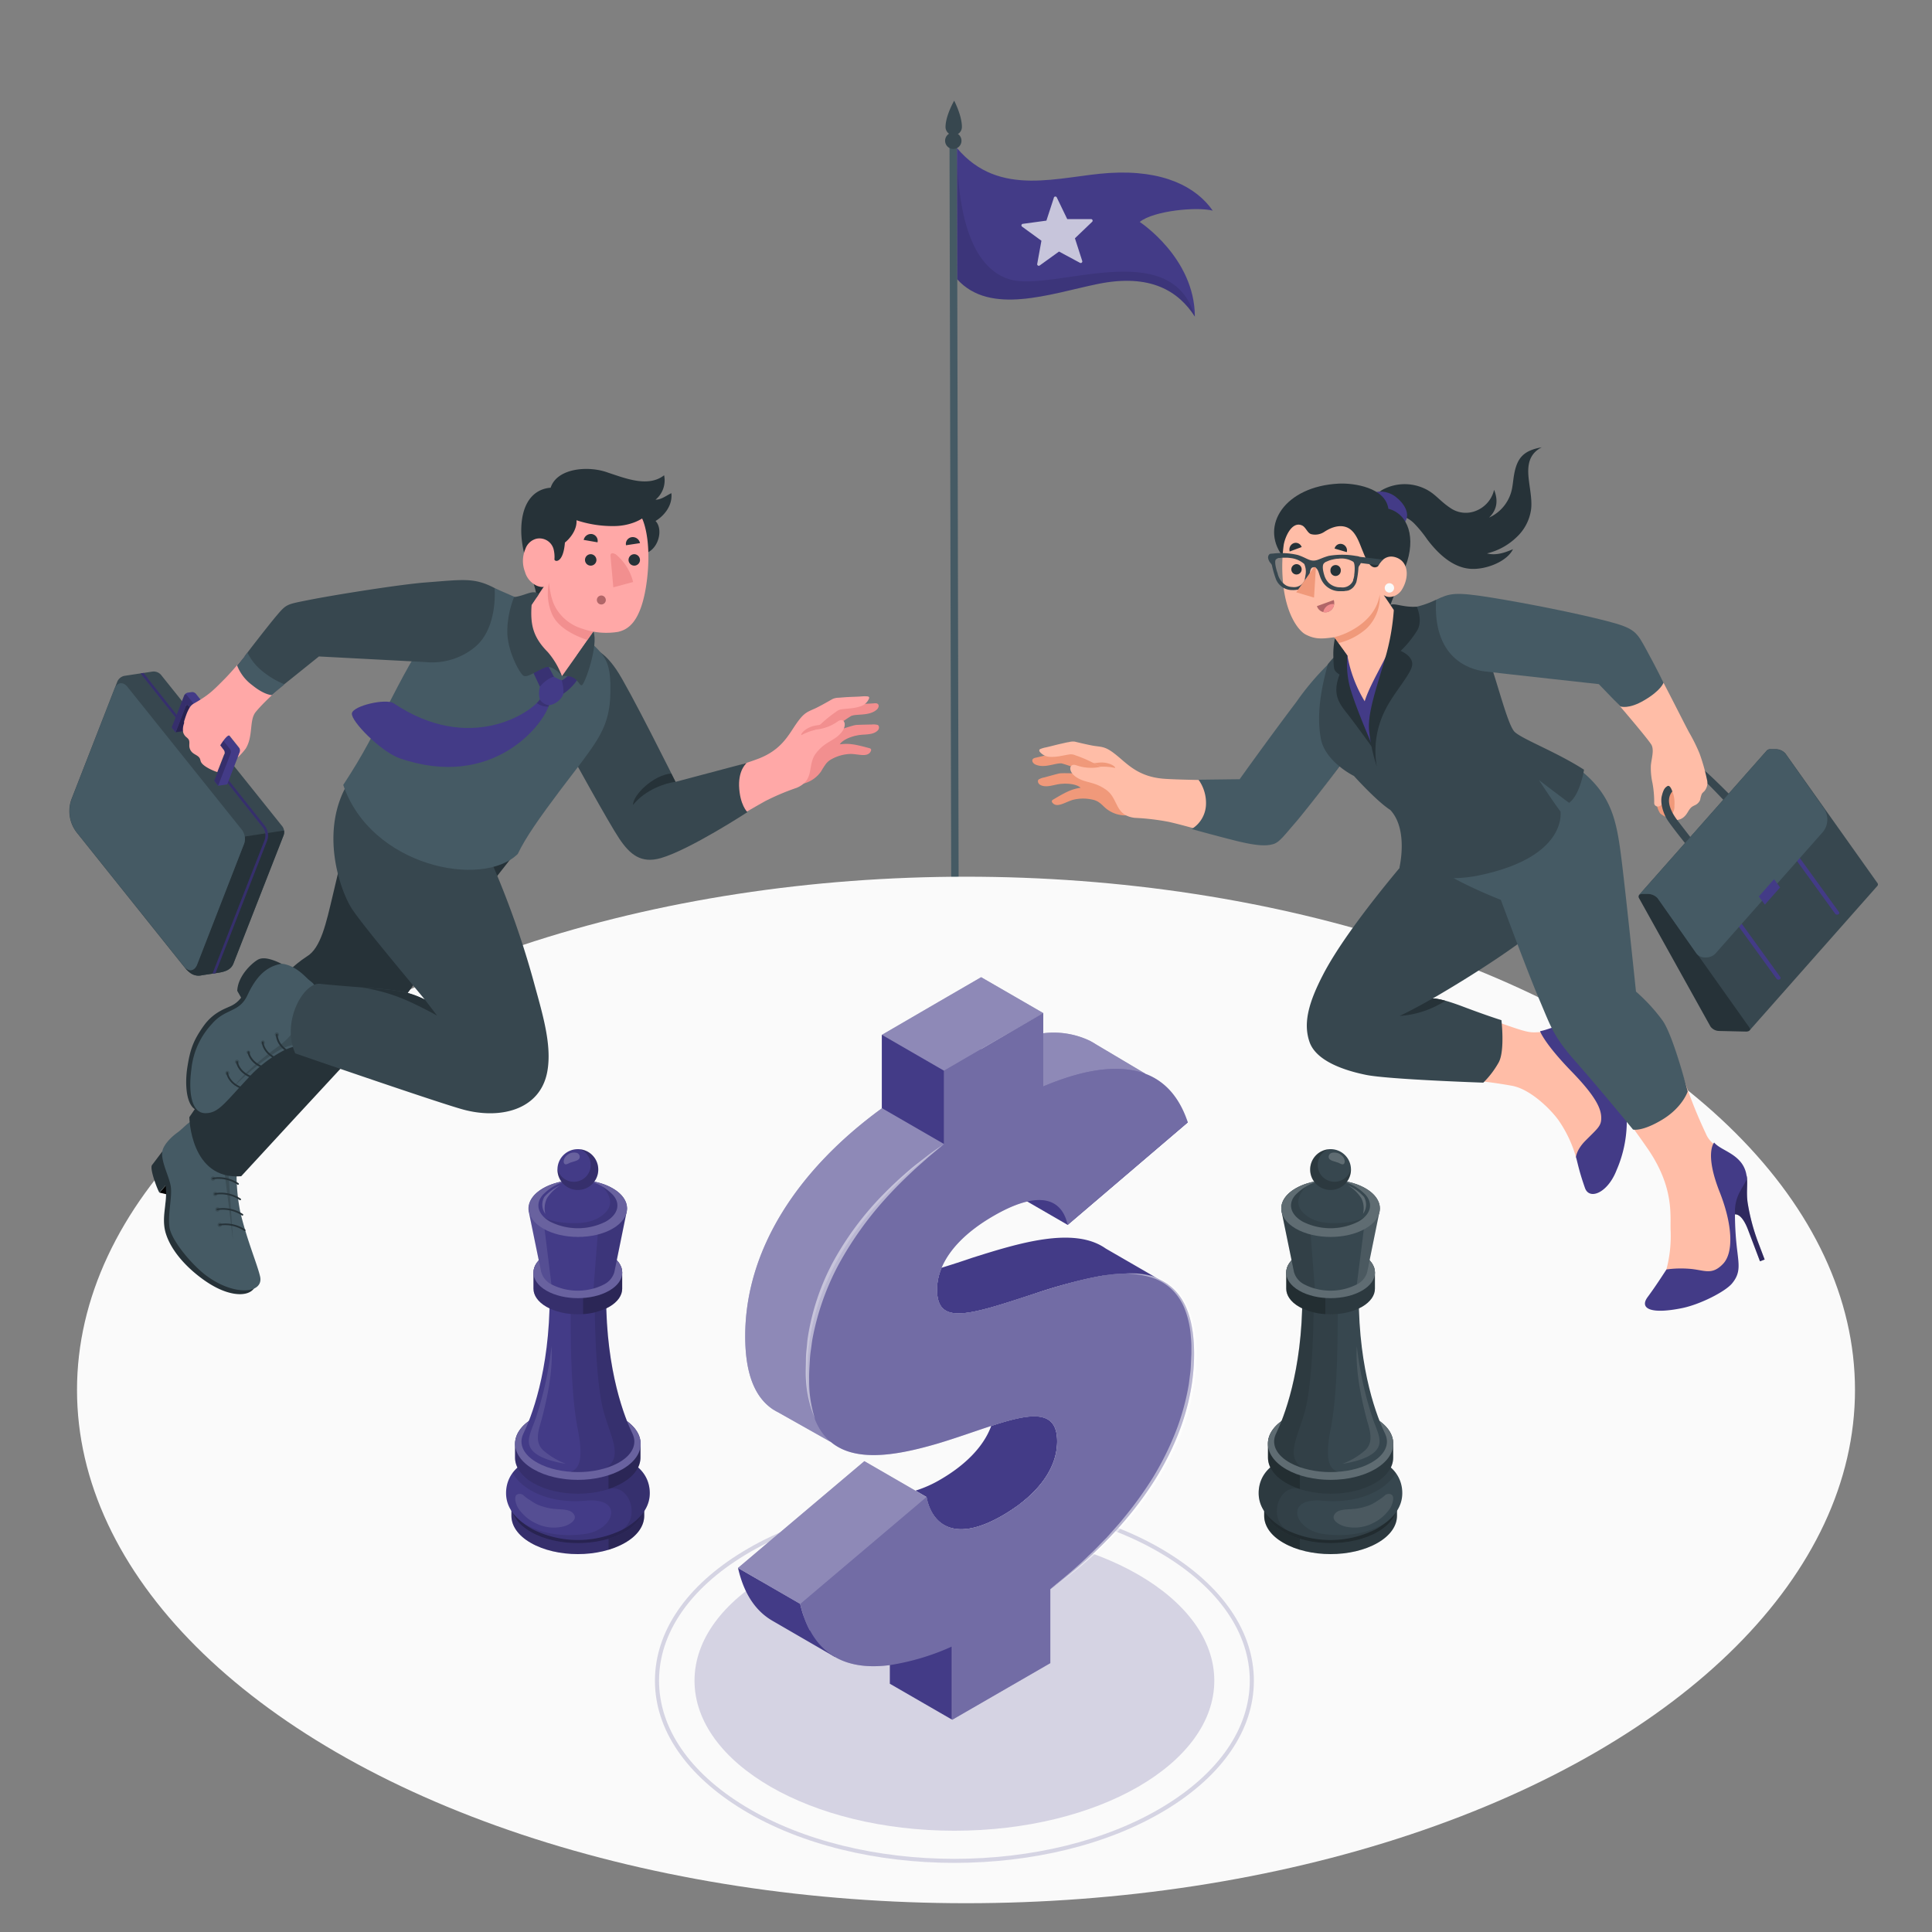 <svg xmlns="http://www.w3.org/2000/svg" viewBox="0 0 500 500"><rect x="0" y="0" width="500" height="500" fill="#808080" stroke="none"/><g id="freepik--Flag--inject-144"><g id="freepik--flag--inject-144"><path d="M248.17,262.53l-.51-226.09h-1.93l.52,226.11C246.28,263.31,248.19,263.27,248.17,262.53Z" style="fill:#455a64"></path><path d="M244.64,36.87a2.12,2.12,0,1,0,1.63-2.52A2.12,2.12,0,0,0,244.64,36.87Z" style="fill:#37474f"></path><path d="M244.7,32.86a2.12,2.12,0,1,0,4.24,0c0-3-2-6.8-2-6.8S244.73,29.85,244.7,32.86Z" style="fill:#37474f"></path><path d="M247.66,38.31c11,13.11,26.63,7.23,39.51,6.45,13.95-.85,22.45,3.64,26.69,9.76-4-1.07-15.34,0-18.9,2.92,0,0,14.23,9.27,14.27,24.5-4.15-6.45-11.35-11.3-25.27-8.42-12.23,2.53-27.71,8.18-36.22-1.23Z" style="fill:#433B87"></path><path d="M261.3,72.3c11.24,3.39,41.86-11.58,47.93,9.64-4.15-6.45-11.35-11.3-25.27-8.42-12.23,2.53-27.71,8.18-36.22-1.23l-.08-34C247.73,51.68,250.05,68.9,261.3,72.3Z" style="opacity:0.1"></path><path d="M272.72,51.24l-1.91,5.86-6.1.83a.4.4,0,0,0-.19.73l5,3.64-1.09,6a.41.41,0,0,0,.64.41l5-3.61,5.43,2.92a.41.41,0,0,0,.58-.49l-1.89-5.86,4.45-4.26a.41.41,0,0,0-.28-.71h-6.16l-2.68-5.55A.41.41,0,0,0,272.72,51.24Z" style="fill:#fff;opacity:0.7"></path></g></g><g id="freepik--Floor--inject-144"><ellipse id="freepik--floor--inject-144" cx="250" cy="359.72" rx="230.07" ry="132.83" style="fill:#fafafa"></ellipse></g><g id="freepik--chess-pieces--inject-144"><g id="freepik--chess-piece--inject-144"><path d="M137.36,382.38c6.73-3.88,17.64-3.88,24.36,0,3.37,1.94,5,4.49,5,7v2.91c0,2.55-1.66,5.1-5,7-6.73,3.88-17.64,3.88-24.37,0-3.37-1.94-5-4.49-5-7,0-.49,0-2.42,0-2.91C132.33,386.87,134,384.32,137.36,382.38Z" style="fill:#433B87"></path><path d="M137.36,382.38c6.73-3.88,17.64-3.88,24.36,0,3.37,1.94,5,4.49,5,7v2.91c0,2.55-1.66,5.1-5,7-6.73,3.88-17.64,3.88-24.37,0-3.37-1.94-5-4.49-5-7,0-.49,0-2.42,0-2.91C132.33,386.87,134,384.32,137.36,382.38Z" style="opacity:0.2"></path><path d="M157.5,380.59a19.77,19.77,0,0,1,4.22,1.79c3.37,1.94,5,4.49,5,7v2.91c0,2.55-1.66,5.1-5,7a20.07,20.07,0,0,1-4.23,1.79Z" style="opacity:0.2"></path><path d="M161.72,382.38c-6.72-3.88-17.63-3.88-24.36,0s-6.73,10.18,0,14.07,17.64,3.88,24.37,0S168.45,386.27,161.72,382.38Z" style="fill:#433B87"></path><path d="M161.72,382.38c-6.72-3.88-17.63-3.88-24.36,0s-6.73,10.18,0,14.07,17.64,3.88,24.37,0S168.45,386.27,161.72,382.38Z" style="opacity:0.4"></path><path d="M149.56,375.66c16.46,0,18.6,7.09,18.6,10.74s-2.23,6.7-6.82,9.35h0a26.16,26.16,0,0,1-23.55,0c-4.59-2.65-6.82-5.69-6.82-9.35S133.09,375.66,149.56,375.66Z" style="fill:#433B87"></path><path d="M143.41,390.51l.3,0c1.23.17,3.48,0,4.47,1,1.68,1.62-.63,3-2.08,3.46a10.41,10.41,0,0,1-7.26-.66,11.15,11.15,0,0,1-4.77-4.06c-.45-.76-1.29-3-.17-3.51a1.54,1.54,0,0,1,1.78.44,14.12,14.12,0,0,0,1.75,1.23,11.85,11.85,0,0,0,1.7,1A15.77,15.77,0,0,0,143.41,390.51Z" style="fill:#fff;opacity:0.1"></path><path d="M151.56,388.38c-9.72.87-16.53-3-18.93-7.16,2.14-2.9,6.84-5.56,16.93-5.56,16.46,0,18.6,7.09,18.6,10.74s-2.23,6.7-6.82,9.35h0a26.16,26.16,0,0,1-23.55,0,21.46,21.46,0,0,1-2.81-1.91c3.47,2.41,9.2,4.2,16.6,3.12S161.69,387.47,151.56,388.38Z" style="opacity:0.1"></path><path d="M157.48,385.36l.91-8.8c8.46,2,9.77,7,9.77,9.84,0,3.66-2.23,6.7-6.82,9.35h0l-.45.23C166,392.7,162.82,383.8,157.48,385.36Z" style="opacity:0.1"></path><path d="M138.07,367c6.34-3.66,16.61-3.66,22.94,0,3.17,1.82,4.74,4.22,4.74,6.62v3.59c0,2.4-1.56,4.8-4.73,6.63-6.34,3.66-16.61,3.66-23,0-3.17-1.83-4.74-4.23-4.73-6.63v-3.59C133.33,371.19,134.9,368.8,138.07,367Z" style="fill:#433B87"></path><path d="M138.07,367c6.34-3.66,16.61-3.66,22.94,0,3.17,1.82,4.74,4.22,4.74,6.62v3.59c0,2.4-1.56,4.8-4.73,6.63-6.34,3.66-16.61,3.66-23,0-3.17-1.83-4.74-4.23-4.73-6.63v-3.59C133.33,371.19,134.9,368.8,138.07,367Z" style="opacity:0.2"></path><path d="M161,383.81a18.34,18.34,0,0,1-3.52,1.53v-19.9A17.65,17.65,0,0,1,161,367c3.17,1.82,4.74,4.22,4.74,6.62v3.59C165.76,379.58,164.19,382,161,383.81Z" style="opacity:0.2"></path><path d="M161,367c-6.33-3.66-16.6-3.66-22.94,0s-6.33,9.58,0,13.24,16.61,3.66,23,0S167.35,370.62,161,367Z" style="fill:#433B87"></path><path d="M161,367c-6.33-3.66-16.6-3.66-22.94,0s-6.33,9.58,0,13.24,16.61,3.66,23,0S167.35,370.62,161,367Z" style="fill:#fff;opacity:0.2"></path><path d="M135.39,371.15h0c1.95-4,6.87-16.06,6.87-35.82h14.6c0,19.76,4.92,31.82,6.87,35.82h0c1.19,2.61-.07,5.47-3.83,7.5-5.7,3.09-15,3.09-20.65,0C135.46,376.62,134.2,373.76,135.39,371.15Z" style="fill:#433B87"></path><path d="M142.74,348.38a90.48,90.48,0,0,1-4,18.38c-1.27,3.87-3.13,6.51-.69,8.92s8.42,3.15,8.42,3.15a18.85,18.85,0,0,1-5.89-3.5c-2.49-2.33-1-5.7-.25-8.57C141.54,362.09,143.17,354.81,142.74,348.38Z" style="fill:#fff;opacity:0.1"></path><path d="M147.64,380.9c1.25-.49,3.82-1.37,1.9-10.94s-1.88-24.64-1.83-34.63h9.13c0,19.76,4.92,31.82,6.87,35.82h0c1.19,2.61-.07,5.47-3.83,7.5A23.14,23.14,0,0,1,147.64,380.9Z" style="opacity:0.1"></path><path d="M156.14,365c-1.7-6.4-2.21-19.58-2.25-29.7h3c0,19.76,4.92,31.82,6.87,35.82h0c1.19,2.61-.07,5.47-3.83,7.5a17.26,17.26,0,0,1-3.17,1.3C161.45,377.05,157.91,371.69,156.14,365Z" style="opacity:0.1"></path><path d="M141.42,324.64c4.48-2.59,11.76-2.59,16.25,0,2.24,1.29,3.36,3,3.35,4.69v4.17c0,1.7-1.1,3.4-3.35,4.7-4.49,2.59-11.76,2.59-16.25,0-2.25-1.3-3.36-3-3.36-4.7,0-.32,0-3.85,0-4.17C138.06,327.63,139.17,325.93,141.42,324.64Z" style="fill:#433B87"></path><path d="M141.42,324.64c4.48-2.59,11.76-2.59,16.25,0,2.24,1.29,3.36,3,3.35,4.69v4.17c0,1.7-1.1,3.4-3.35,4.7-4.49,2.59-11.76,2.59-16.25,0-2.25-1.3-3.36-3-3.36-4.7,0-.32,0-3.85,0-4.17C138.06,327.63,139.17,325.93,141.42,324.64Z" style="opacity:0.2"></path><path d="M150.9,322.75a15.88,15.88,0,0,1,6.77,1.89c2.24,1.29,3.36,3,3.35,4.69v4.17c0,1.7-1.1,3.4-3.35,4.7a16,16,0,0,1-6.77,1.89Z" style="opacity:0.2"></path><path d="M157.67,324.64c-4.49-2.59-11.77-2.59-16.25,0s-4.49,6.79,0,9.38,11.76,2.59,16.25,0S162.16,327.23,157.67,324.64Z" style="fill:#433B87"></path><path d="M157.67,324.64c-4.49-2.59-11.77-2.59-16.25,0s-4.49,6.79,0,9.38,11.76,2.59,16.25,0S162.16,327.23,157.67,324.64Z" style="fill:#fff;opacity:0.2"></path><path d="M140.52,307.54c5-2.88,13.06-2.88,18,0,2.87,1.65,4.07,3.9,3.65,6.06h0L159,329.19h0a5.18,5.18,0,0,1-2.72,3.23,15,15,0,0,1-13.51,0,5.18,5.18,0,0,1-2.72-3.23h0l-3.2-15.59h0C136.44,311.44,137.65,309.19,140.52,307.54Z" style="fill:#433B87"></path><path d="M139.7,308.07c.69,5.81,2.19,17.61,3,24.32a5.16,5.16,0,0,1-2.67-3.2h0l-3.2-15.59h0C136.49,311.66,137.43,309.66,139.7,308.07Z" style="fill:#fff;opacity:0.1"></path><path d="M155.72,306.31a14.33,14.33,0,0,1,2.85,1.23c2.87,1.65,4.07,3.9,3.65,6.06h0L159,329.19h0a5.18,5.18,0,0,1-2.72,3.23,11.22,11.22,0,0,1-2.68,1.08Z" style="opacity:0.1"></path><path d="M158.57,307.54c-5-2.88-13.07-2.88-18,0s-5,7.54,0,10.42,13.07,2.88,18,0S163.55,310.42,158.57,307.54Z" style="fill:#433B87"></path><path d="M158.57,307.54c-5-2.88-13.07-2.88-18,0s-5,7.54,0,10.42,13.07,2.88,18,0S163.55,310.42,158.57,307.54Z" style="fill:#fff;opacity:0.2"></path><path d="M140.7,309h0l.19-.17.19-.18a12.48,12.48,0,0,1,16.94,0l.26.24c.06.07.13.12.2.19h0c2.18,2.25,1.63,5.14-1.69,7.05a16,16,0,0,1-14.46,0C139,314.23,138.44,311.3,140.7,309Z" style="fill:#433B87"></path><path d="M145,306.76a12.45,12.45,0,0,0-4.13,3,4.06,4.06,0,0,0,.28,4.41,5.75,5.75,0,0,1,.45-4.13A11,11,0,0,1,145,306.76Z" style="fill:#fff;opacity:0.2"></path><path d="M156.49,314c2.51-2.35,1.24-5-.58-6.86a12.79,12.79,0,0,1,2.1,1.55l.26.24c.06.07.13.12.2.19h0c2.18,2.25,1.63,5.14-1.69,7.05a16,16,0,0,1-14.46,0,7.59,7.59,0,0,1-1.73-1.33c.14.12,1.28,1.16,5.16,1.56C151.7,317,154.57,315.79,156.49,314Z" style="opacity:0.1"></path><path d="M144.27,302.67a5.28,5.28,0,1,0,5.27-5.27A5.27,5.27,0,0,0,144.27,302.67Z" style="fill:#433B87"></path><path d="M144.27,302.67a5.28,5.28,0,1,0,5.87-5.23,4.36,4.36,0,1,1-5.86,5.08A.81.81,0,0,0,144.27,302.67Z" style="opacity:0.2"></path><path d="M148,298.34a2.54,2.54,0,0,1,1.13,0,1.05,1.05,0,0,1,.9,1.09c0,.67-.78.94-1.32,1.11l-.94.29c-.41.13-.77.38-1.18.49s-.68-.23-.7-.62a1.84,1.84,0,0,1,.2-.93,2.42,2.42,0,0,1,.67-.82A2.67,2.67,0,0,1,148,298.34Z" style="fill:#fff;opacity:0.2"></path></g><g id="freepik--chess-piece--inject-144"><path d="M356.54,382.38c-6.73-3.88-17.64-3.88-24.37,0-3.36,1.94-5,4.49-5,7v2.91c0,2.55,1.65,5.1,5,7,6.73,3.88,17.64,3.88,24.37,0,3.37-1.94,5-4.49,5-7v-2.91C361.57,386.87,359.9,384.32,356.54,382.38Z" style="fill:#37474f"></path><path d="M356.54,382.38c-6.73-3.88-17.64-3.88-24.37,0-3.36,1.94-5,4.49-5,7v2.91c0,2.55,1.65,5.1,5,7,6.73,3.88,17.64,3.88,24.37,0,3.37-1.94,5-4.49,5-7v-2.91C361.57,386.87,359.9,384.32,356.54,382.38Z" style="opacity:0.2"></path><path d="M336.4,380.59a20.07,20.07,0,0,0-4.23,1.79c-3.36,1.94-5,4.49-5,7v2.91c0,2.55,1.65,5.1,5,7a20.07,20.07,0,0,0,4.23,1.79Z" style="opacity:0.2"></path><path d="M332.17,382.38c6.73-3.88,17.64-3.88,24.37,0s6.72,10.18,0,14.07-17.64,3.88-24.37,0S325.45,386.27,332.17,382.38Z" style="fill:#37474f"></path><path d="M332.17,382.38c6.73-3.88,17.64-3.88,24.37,0s6.72,10.18,0,14.07-17.64,3.88-24.37,0S325.45,386.27,332.17,382.38Z" style="opacity:0.4"></path><path d="M344.34,375.66c-16.47,0-18.6,7.09-18.6,10.74s2.23,6.7,6.81,9.35h0a26.16,26.16,0,0,0,23.55,0c4.59-2.65,6.81-5.69,6.81-9.35S360.81,375.66,344.34,375.66Z" style="fill:#37474f"></path><path d="M350.49,390.51l-.3,0c-1.23.17-3.48,0-4.48,1-1.67,1.62.64,3,2.08,3.46a10.44,10.44,0,0,0,7.27-.66,11.21,11.21,0,0,0,4.77-4.06c.45-.76,1.29-3,.17-3.51a1.54,1.54,0,0,0-1.78.44,14.12,14.12,0,0,1-1.75,1.23,12.42,12.42,0,0,1-1.7,1A15.87,15.87,0,0,1,350.49,390.51Z" style="fill:#fff;opacity:0.1"></path><path d="M342.34,388.38c9.72.87,16.53-3,18.93-7.16-2.14-2.9-6.84-5.56-16.93-5.56-16.47,0-18.6,7.09-18.6,10.74s2.23,6.7,6.81,9.35h0a26.16,26.16,0,0,0,23.55,0,22.9,22.9,0,0,0,2.81-1.91c-3.47,2.41-9.2,4.2-16.6,3.12S332.21,387.47,342.34,388.38Z" style="opacity:0.1"></path><path d="M336.41,385.36l-.9-8.8c-8.46,2-9.77,7-9.77,9.84,0,3.66,2.23,6.7,6.81,9.35h0l.45.23C327.94,392.7,331.08,383.8,336.41,385.36Z" style="opacity:0.1"></path><path d="M355.83,367c-6.34-3.66-16.61-3.66-22.95,0-3.16,1.82-4.74,4.22-4.73,6.62v3.59c0,2.4,1.56,4.8,4.73,6.63,6.34,3.66,16.61,3.66,22.95,0,3.17-1.83,4.74-4.23,4.73-6.63v-3.59C360.57,371.19,359,368.8,355.83,367Z" style="fill:#37474f"></path><path d="M355.83,367c-6.34-3.66-16.61-3.66-22.95,0-3.16,1.82-4.74,4.22-4.73,6.62v3.59c0,2.4,1.56,4.8,4.73,6.63,6.34,3.66,16.61,3.66,22.95,0,3.17-1.83,4.74-4.23,4.73-6.63v-3.59C360.57,371.19,359,368.8,355.83,367Z" style="opacity:0.2"></path><path d="M332.88,383.81a18.34,18.34,0,0,0,3.52,1.53v-19.9a17.74,17.74,0,0,0-3.52,1.53c-3.16,1.82-4.74,4.22-4.73,6.62v3.59C328.14,379.58,329.71,382,332.88,383.81Z" style="opacity:0.2"></path><path d="M332.88,367c6.34-3.66,16.61-3.66,22.95,0s6.33,9.58,0,13.24-16.61,3.66-22.95,0S326.55,370.62,332.88,367Z" style="fill:#37474f"></path><path d="M332.88,367c6.34-3.66,16.61-3.66,22.95,0s6.33,9.58,0,13.24-16.61,3.66-22.95,0S326.55,370.62,332.88,367Z" style="fill:#fff;opacity:0.2"></path><path d="M358.51,371.15h0c-1.95-4-6.87-16.06-6.87-35.82H337.05c0,19.76-4.91,31.82-6.86,35.82h0c-1.19,2.61.07,5.47,3.83,7.5,5.7,3.09,15,3.09,20.65,0C358.44,376.62,359.7,373.76,358.51,371.15Z" style="fill:#37474f"></path><path d="M351.15,348.38a91.15,91.15,0,0,0,4,18.38c1.27,3.87,3.13,6.51.68,8.92s-8.41,3.15-8.41,3.15a18.75,18.75,0,0,0,5.88-3.5c2.5-2.33,1-5.7.26-8.57C352.36,362.09,350.73,354.81,351.15,348.38Z" style="fill:#fff;opacity:0.1"></path><path d="M346.26,380.9c-1.25-.49-3.82-1.37-1.91-10.94s1.88-24.64,1.84-34.63h-9.14c0,19.76-4.91,31.82-6.86,35.82h0c-1.19,2.61.07,5.47,3.83,7.5A23.14,23.14,0,0,0,346.26,380.9Z" style="opacity:0.1"></path><path d="M337.76,365c1.7-6.4,2.21-19.58,2.25-29.7h-3c0,19.76-4.91,31.82-6.86,35.82h0c-1.19,2.61.07,5.47,3.83,7.5a17,17,0,0,0,3.17,1.3C332.44,377.05,336,371.69,337.76,365Z" style="opacity:0.1"></path><path d="M352.48,324.64c-4.49-2.59-11.76-2.59-16.25,0-2.24,1.29-3.36,3-3.35,4.69v4.17c0,1.7,1.1,3.4,3.35,4.7,4.49,2.59,11.76,2.59,16.25,0,2.25-1.3,3.36-3,3.35-4.7v-4.17C355.84,327.63,354.73,325.93,352.48,324.64Z" style="fill:#37474f"></path><path d="M352.48,324.64c-4.49-2.59-11.76-2.59-16.25,0-2.24,1.29-3.36,3-3.35,4.69v4.17c0,1.7,1.1,3.4,3.35,4.7,4.49,2.59,11.76,2.59,16.25,0,2.25-1.3,3.36-3,3.35-4.7v-4.17C355.84,327.63,354.73,325.93,352.48,324.64Z" style="opacity:0.2"></path><path d="M343,322.75a15.88,15.88,0,0,0-6.77,1.89c-2.25,1.29-3.36,3-3.35,4.69v4.17c0,1.7,1.1,3.4,3.35,4.7a16,16,0,0,0,6.77,1.89Z" style="opacity:0.2"></path><path d="M336.23,324.64c4.49-2.59,11.76-2.59,16.25,0s4.49,6.79,0,9.38-11.76,2.59-16.25,0S331.74,327.23,336.23,324.64Z" style="fill:#37474f"></path><path d="M336.23,324.64c4.49-2.59,11.76-2.59,16.25,0s4.49,6.79,0,9.38-11.76,2.59-16.25,0S331.74,327.23,336.23,324.64Z" style="fill:#fff;opacity:0.2"></path><path d="M353.38,307.54c-5-2.88-13.06-2.88-18.05,0-2.87,1.65-4.08,3.9-3.65,6.06h0l3.2,15.59h0a5.18,5.18,0,0,0,2.72,3.23,15,15,0,0,0,13.51,0,5.18,5.18,0,0,0,2.72-3.23h0L357,313.6h0C357.46,311.44,356.25,309.19,353.38,307.54Z" style="fill:#37474f"></path><path d="M354.2,308.07c-.69,5.81-2.19,17.61-3.05,24.32a5.18,5.18,0,0,0,2.68-3.2h0L357,313.6h0C357.41,311.66,356.47,309.66,354.2,308.07Z" style="fill:#fff;opacity:0.1"></path><path d="M338.18,306.31a14.08,14.08,0,0,0-2.85,1.23c-2.87,1.65-4.08,3.9-3.65,6.06h0l3.2,15.59h0a5.18,5.18,0,0,0,2.72,3.23,11.22,11.22,0,0,0,2.68,1.08Z" style="opacity:0.1"></path><path d="M335.33,307.54c5-2.88,13.07-2.88,18.05,0s5,7.54,0,10.42-13.07,2.88-18.05,0S330.34,310.42,335.33,307.54Z" style="fill:#37474f"></path><path d="M335.33,307.54c5-2.88,13.07-2.88,18.05,0s5,7.54,0,10.42-13.07,2.88-18.05,0S330.34,310.42,335.33,307.54Z" style="fill:#fff;opacity:0.2"></path><path d="M353.2,309h0l-.19-.17-.19-.18a12.48,12.48,0,0,0-16.94,0l-.26.24c-.06.07-.14.12-.2.19h0c-2.18,2.25-1.63,5.14,1.68,7.05a16,16,0,0,0,14.46,0C354.93,314.23,355.46,311.3,353.2,309Z" style="fill:#37474f"></path><path d="M348.88,306.76a12.28,12.28,0,0,1,4.12,3,4,4,0,0,1-.27,4.41,5.8,5.8,0,0,0-.45-4.13A11,11,0,0,0,348.88,306.76Z" style="fill:#fff;opacity:0.2"></path><path d="M337.41,314c-2.51-2.35-1.25-5,.58-6.86a12.79,12.79,0,0,0-2.1,1.55l-.26.24c-.06.07-.14.12-.2.19h0c-2.18,2.25-1.63,5.14,1.68,7.05a16,16,0,0,0,14.46,0,7.17,7.17,0,0,0,1.73-1.33c-.13.12-1.28,1.16-5.15,1.56C342.19,317,339.32,315.79,337.41,314Z" style="opacity:0.1"></path><path d="M349.63,302.67a5.28,5.28,0,1,1-5.28-5.27A5.27,5.27,0,0,1,349.63,302.67Z" style="fill:#37474f"></path><path d="M349.63,302.67a5.28,5.28,0,1,1-5.87-5.23,4.36,4.36,0,1,0,5.86,5.08A.81.81,0,0,1,349.63,302.67Z" style="opacity:0.2"></path><path d="M345.9,298.34a2.54,2.54,0,0,0-1.13,0,1.07,1.07,0,0,0-.91,1.09c0,.67.79.94,1.33,1.11l.94.29c.41.13.77.38,1.18.49s.67-.23.69-.62a1.73,1.73,0,0,0-.19-.93,2.34,2.34,0,0,0-.68-.82A2.6,2.6,0,0,0,345.9,298.34Z" style="fill:#fff;opacity:0.2"></path></g></g><g id="freepik--money-symbol--inject-144"><g id="freepik--shadow--inject-144"><ellipse cx="247" cy="434.96" rx="67.26" ry="38.83" style="fill:#433B87;opacity:0.2"></ellipse><g style="opacity:0.2"><path d="M247,482.11c-19.81,0-39.62-4.57-54.7-13.71-14.71-8.91-22.81-20.79-22.8-33.44s8.09-24.53,22.8-33.44c30.16-18.29,79.24-18.29,109.4,0h0c14.7,8.92,22.8,20.79,22.8,33.45s-8.1,24.53-22.8,33.44C286.62,477.54,266.81,482.11,247,482.11Zm0-93.26c-19.62,0-39.22,4.52-54.15,13.57-14.38,8.71-22.29,20.27-22.29,32.54s7.91,23.82,22.28,32.53c29.87,18.1,78.45,18.1,108.31,0,14.37-8.71,22.29-20.26,22.29-32.53s-7.92-23.83-22.29-32.54C286.22,393.37,266.61,388.85,247,388.85Z" style="fill:#433B87"></path></g></g><g id="freepik--money-sign--inject-144"><polygon points="276.31 317 260.23 307.7 291.33 281.18 307.4 290.46 276.31 317" style="fill:#433B87"></polygon><path d="M286.18,323.13c-8.22-5.83-22.5-1.43-34.58,2.39-2.91,1-5.54,1.84-7.91,2.57a14.48,14.48,0,0,0-1.19,5.6c0,9.36,7.94,6.81,25.2,1.13a125.8,125.8,0,0,1,17.82-4.69c.53,4.76,3.84,9.09,16.74,2.29Z" style="fill:#433B87"></path><polygon points="246.36 445.03 230.29 435.75 230.29 416.76 246.36 426.07 246.36 445.03" style="fill:#433B87"></polygon><path d="M273.59,373c0,7.54-5.68,14.27-14.07,19.16-13.4,7.78-18.61,1.45-19.75-4.75l-2.83-1.64a30.44,30.44,0,0,0,6.51-2.91c6.35-3.7,11.14-8.47,13.08-13.84C266.45,365.76,273.59,364.49,273.59,373Z" style="fill:#433B87"></path><path d="M213.82,419.5a10.61,10.61,0,0,0-5.87-1.43c-.32-.95-.61-1.94-.86-3L191,405.78c1.59,7,4.79,11.33,9,13.73h0l16,9.27S218.77,422.73,213.82,419.5Z" style="fill:#433B87"></path><path d="M267.7,334.82c-17.26,5.68-25.2,8.23-25.2-1.13a14.48,14.48,0,0,1,1.19-5.6c-11.78,3.64-17.26,4.1-17.26-3.68,0-5.72,3.86-12.77,14.5-19,11.37-6.6,17.72-5.05,19.3,2.25l31.1-26.52c-.13-.4-.29-.76-.44-1.15a19.59,19.59,0,0,0,5.52-2.12l-12.82-7.62c-.4-.26-.81-.5-1.23-.73l-.19-.11h0a21.8,21.8,0,0,0-12.22-2,53.79,53.79,0,0,0-16.07,4.42v-.34L270,262.19l-16.08-9.29h0L243,259.23l-14.75,8.58h0v19c-21.78,15.85-35.39,36.58-35.39,59,0,10.21,2.76,16,7.2,18.95h0l.21.12c.38.24.78.46,1.18.66l13.45,7.58a9.87,9.87,0,0,0-.81-6.06,75.91,75.91,0,0,0,12.59-2.75c16.35-4.95,30.86-12.71,30.86-.59a15,15,0,0,1-1,5.32c9.92-3.24,17.06-4.51,17.06,4,0,7.54-5.68,14.27-14.07,19.16-13.4,7.78-18.6,1.45-19.75-4.75h0l-2.83-1.64-13.25-7.66L191,405.78l16.07,9.28a27.67,27.67,0,0,0,2.47,6.83c6.28.1,13.48-2,20.73-5.13v7.68L255.7,421V402c22-16.23,37.21-38.1,37.21-60.95a31,31,0,0,0-1.82-11.46C283.81,329.75,275.3,332.4,267.7,334.82Z" style="fill:#433B87"></path><path d="M267.7,334.82c-17.26,5.68-25.2,8.23-25.2-1.13a14.48,14.48,0,0,1,1.19-5.6c-11.78,3.64-17.26,4.1-17.26-3.68,0-5.72,3.86-12.77,14.5-19,11.37-6.6,17.72-5.05,19.3,2.25l31.1-26.52c-.13-.4-.29-.76-.44-1.15a19.59,19.59,0,0,0,5.52-2.12l-12.82-7.62c-.4-.26-.81-.5-1.23-.73l-.19-.11h0a21.8,21.8,0,0,0-12.22-2,53.79,53.79,0,0,0-16.07,4.42v-.34L270,262.19l-16.08-9.29h0L243,259.23l-14.75,8.58h0v19c-21.78,15.85-35.39,36.58-35.39,59,0,10.21,2.76,16,7.2,18.95h0l.21.12c.38.24.78.46,1.18.66l13.45,7.58a9.87,9.87,0,0,0-.81-6.06,75.91,75.91,0,0,0,12.59-2.75c16.35-4.95,30.86-12.71,30.86-.59a15,15,0,0,1-1,5.32c9.92-3.24,17.06-4.51,17.06,4,0,7.54-5.68,14.27-14.07,19.16-13.4,7.78-18.6,1.45-19.75-4.75h0l-2.83-1.64-13.25-7.66L191,405.78l16.07,9.28a27.67,27.67,0,0,0,2.47,6.83c6.28.1,13.48-2,20.73-5.13v7.68L255.7,421V402c22-16.23,37.21-38.1,37.21-60.95a31,31,0,0,0-1.82-11.46C283.81,329.75,275.3,332.4,267.7,334.82Z" style="fill:#fff;opacity:0.4"></path><path d="M291.09,329.59c-7.28.16-15.79,2.81-23.39,5.23-17.26,5.68-25.2,8.23-25.2-1.13a14.48,14.48,0,0,1,1.19-5.6c1.84-4.37,5.95-9.07,13.34-13.36,11.34-6.59,17.69-5,19.28,2.27l31.09-26.54c-3-9-9-13.64-18-13.83-5.4-.14-11.9,1.36-19.4,4.53v-19l-16.07,9.34-9.56,5.56v19c-21.79,15.88-35.41,36.6-35.41,59a32.78,32.78,0,0,0,1.94,12.21c4.81,12,18,10.37,31.87,6.29,4.87-1.46,9.6-3.18,13.81-4.55,9.92-3.24,17.06-4.51,17.06,4,0,7.54-5.68,14.27-14.07,19.16-13.4,7.78-18.61,1.45-19.75-4.75l-32.68,27.67a27.67,27.67,0,0,0,2.47,6.83c4.26,8,11.86,10.17,20.73,9a61.75,61.75,0,0,0,16.07-4.83v19l25.41-14.67V411.28c22-16.21,37.21-38.08,37.21-60.94C309,333.89,301.19,329.36,291.09,329.59Z" style="fill:#433B87"></path><g style="opacity:0.25"><path d="M291.09,329.59c-7.28.16-15.79,2.81-23.39,5.23-17.26,5.68-25.2,8.23-25.2-1.13a14.48,14.48,0,0,1,1.19-5.6c1.84-4.37,5.95-9.07,13.34-13.36,11.34-6.59,17.69-5,19.28,2.27l31.09-26.54c-3-9-9-13.64-18-13.83-5.4-.14-11.9,1.36-19.4,4.53v-19l-16.07,9.34-9.56,5.56v19c-21.79,15.88-35.41,36.6-35.41,59a32.78,32.78,0,0,0,1.94,12.21c4.81,12,18,10.37,31.87,6.29,4.87-1.46,9.6-3.18,13.81-4.55,9.92-3.24,17.06-4.51,17.06,4,0,7.54-5.68,14.27-14.07,19.16-13.4,7.78-18.61,1.45-19.75-4.75l-32.68,27.67a27.67,27.67,0,0,0,2.47,6.83c4.26,8,11.86,10.17,20.73,9a61.75,61.75,0,0,0,16.07-4.83v19l25.41-14.67V411.28c22-16.21,37.21-38.08,37.21-60.94C309,333.89,301.19,329.36,291.09,329.59Z" style="fill:#fff"></path></g><g style="opacity:0.5"><path d="M271.77,411.28c3.4-2.8,6.82-5.56,9.94-8.67,1.62-1.47,3.1-3.09,4.65-4.64.74-.8,1.46-1.63,2.19-2.45s1.46-1.63,2.13-2.49a97.45,97.45,0,0,0,7.68-10.62,76.55,76.55,0,0,0,5.83-11.67,62.24,62.24,0,0,0,3.48-12.54l.41-3.23c.12-1.08.12-2.17.19-3.26,0-.54.07-1.08.06-1.63l0-1.62c0-1.09-.12-2.16-.2-3.25a24.34,24.34,0,0,0-1.45-6.27,14.43,14.43,0,0,0-3.48-5.31,13.44,13.44,0,0,0-5.58-3.14,24.79,24.79,0,0,0-6.49-.9,22.58,22.58,0,0,1,6.6.51,14.12,14.12,0,0,1,6,3,15.28,15.28,0,0,1,3.87,5.5,25.37,25.37,0,0,1,1.72,6.5c.12,1.11.3,2.22.31,3.34a31,31,0,0,1,0,3.34c-.06,1.11,0,2.23-.16,3.34l-.39,3.32a63.19,63.19,0,0,1-3.43,12.89,76.9,76.9,0,0,1-6.08,11.84c-.56,1-1.23,1.85-1.84,2.78s-1.24,1.83-1.93,2.7l-2,2.65-2.17,2.51A105.94,105.94,0,0,1,271.77,411.28Z" style="fill:#fff"></path></g><g style="opacity:0.5"><path d="M244.32,296.06l-4,3.34c-1.3,1.17-2.63,2.3-3.9,3.49-2.55,2.37-5,4.8-7.34,7.41a89.22,89.22,0,0,0-12,16.87,66.7,66.7,0,0,0-6.84,19.47c-.14.86-.24,1.72-.36,2.57a25.11,25.11,0,0,0-.28,2.58c-.09,1.73-.24,3.47-.19,5.2a31.74,31.74,0,0,0,1.53,10.27A30.13,30.13,0,0,1,208.57,357c-.13-1.76,0-3.52,0-5.28a25.82,25.82,0,0,1,.18-2.64c.09-.88.15-1.76.26-2.63a61.24,61.24,0,0,1,6.66-20,79,79,0,0,1,12.54-16.95,104.35,104.35,0,0,1,7.7-7.17c1.35-1.12,2.76-2.16,4.14-3.24S242.88,297.06,244.32,296.06Z" style="fill:#fff"></path></g><polygon points="244.31 296.07 228.23 286.78 228.23 267.81 244.31 277.1 244.31 296.07" style="fill:#433B87"></polygon></g></g><g id="freepik--character-2--inject-144"><g id="freepik--Character--inject-144"><path d="M355.19,277.53c8.26,1.35,21.52.84,36.08,3.46,4.8.86,10.08,6.12,12.13,9a32.62,32.62,0,0,1,4.46,9.46s3.42,5.81,4.57,5.18,5.07-5.59,6.67-10.5-.54-8.56-5.87-14.32-12.38-13.26-12.38-13.26a7.47,7.47,0,0,1-2.44.56c-2.65.18-3.06.14-10.64-2.54-10.59-3.74-14.66-5.77-18.61-5.77,0,0,18.13-12.41,24-16.37,7.38-5,17.66-13.08,17.06-22.87l-43.53.73s-8.56,12.14-16.65,23.59c-8.87,12.57-13.55,19.3-9.34,26.76C342.75,274.36,348,276.36,355.19,277.53Z" style="fill:#ffbda7"></path><path d="M410.78,218.37c.21,5.88,1.54,8.38-8,17.81s-32.06,22.26-32.06,22.26,1.32-.42,7.85,2.05,10,3.53,10,3.53.93,7.87-.69,10.9a23.55,23.55,0,0,1-4,5.27s-24.48-.83-30.29-2-13-3.64-14.69-8.54-.21-10.24,3.54-17.47c6.84-13.18,24.51-33.09,24.51-33.09Z" style="fill:#37474f"></path><path d="M374.06,259c-2.71-.76-3.39-.56-3.39-.56-4.94,2.86-8.46,4.49-8.46,4.49A25,25,0,0,0,374.06,259Z" style="fill:#263238"></path><path d="M410.2,268.07c1.37,1.19,2.32,3.55,4.37,5.56a49.23,49.23,0,0,0,7.59,6.19l3.79,2.55-.69,1-6.9-4.64c-2.11-1.41-5.95-2.85-6.85-2C411.51,276.76,406.85,273.05,410.2,268.07Z" style="fill:#433B87"></path><path d="M410.2,268.07c1.37,1.19,2.32,3.55,4.37,5.56a49.23,49.23,0,0,0,7.59,6.19l3.79,2.55-.69,1-6.9-4.64c-2.11-1.41-5.95-2.85-6.85-2C411.51,276.76,406.85,273.05,410.2,268.07Z" style="opacity:0.3"></path><path d="M398.56,266.88c3.18-.66,4.85-2.13,8.06-1.12a10.11,10.11,0,0,1,4.13,2.92,11,11,0,0,1,.41,3.49c-.06,2.41-.36,2.92.92,4.95s1.56,2.54,4.78,5.19A10.27,10.27,0,0,1,421,290.9a31.78,31.78,0,0,1-2.63,11.93c-2.3,5.93-7.05,7.83-8.18,4.62-1.59-4.54-1.81-6.19-2.33-8,0,0,.1-1.86,2.43-4.22,3.14-3.16,4.07-3.78,4.11-5.74.06-2.44-1.27-5.58-7.65-12.16C399.63,270,398.56,266.88,398.56,266.88Z" style="fill:#433B87"></path><path d="M426.74,297.75a241,241,0,0,0-18-23.12c-3.86-4.49-5.4-6.3-9.59-16.72-5.39-13.38-10.36-27-10.36-27a127.13,127.13,0,0,1-12.28-5.09c-7.69-3.68-13.62-14-15.17-17.37,0,0,6.17,2.48,16.9-5.43,11-8.1,11.48-11.62,11.48-11.62a89.12,89.12,0,0,1,11.57,4.75c3,1.4,9.43,3.74,13.2,11.73,1.51,3.19,3.16,6.71,4.49,18.26,1.71,15,2.81,22.91,3.92,31.37,6.19,5.48,9.4,9.73,11.61,17.54a123.75,123.75,0,0,0,6.93,18.26,6.76,6.76,0,0,0,3,3.37s1.83,9.7,3.34,17.76,2.72,12.32-1.43,15.78S431,337.08,429.63,337s1.41-7.66,1.41-7.66a33.82,33.82,0,0,0,1.32-10.85C432.17,314.76,433.38,307.69,426.74,297.75Z" style="fill:#ffbda7"></path><path d="M390.39,190.82c7.3,2.5,15.65,5.12,21.41,11s6.79,12,7.93,21.27,3.66,33.53,3.66,33.53a46.39,46.39,0,0,1,6.88,7.49c2.82,4,6.5,18.37,6.5,18.37s-1.33,4.13-6.62,7.31-7.53,2.53-7.53,2.53S414,281.78,408,275s-6.47-8.92-9.64-16.35-9.94-25.76-9.94-25.76S375,227.66,371,223.71s-11.18-16.25-11.18-16.25Z" style="fill:#455a64"></path><path d="M452,304.23c.44,1.85-.17,4.43.35,7.39A52.57,52.57,0,0,0,455,321.5l1.69,4.46-1.21.46-3.08-8.13c-.93-2.48-2.17-4.15-3.46-4C449,314.32,446.1,306.45,452,304.23Z" style="fill:#433B87"></path><path d="M452,304.23c.44,1.85-.17,4.43.35,7.39A52.57,52.57,0,0,0,455,321.5l1.69,4.46-1.21.46-3.08-8.13c-.93-2.48-2.17-4.15-3.46-4C449,314.32,446.1,306.45,452,304.23Z" style="opacity:0.3"></path><path d="M443.62,295.69c1.53,1.79,4.94,2.49,7.07,5.3a7.12,7.12,0,0,1,1.38,4.1c-.59,1.36-1.09,2-1.55,2.91a10.69,10.69,0,0,0-1.51,5,79.29,79.29,0,0,0,.61,10.88c.41,3.57.83,5.67-1.41,8.32-1.75,2.07-8.16,5.38-12.94,6.35-8.33,1.68-11,0-8.85-2.89s4.34-6.36,4.87-7.13a27.61,27.61,0,0,1,5.74-.18c4,.25,5.89,1.88,8.9-1.27,2.74-2.86,2.53-10-.93-18.71C441.07,298.39,443.62,295.69,443.62,295.69Z" style="fill:#433B87"></path><g id="freepik--Top--inject-144"><path d="M267.88,196.13c-1.11.26-.84,1.32.13,1.75,2.3,1,5-.41,6.68-.32.41.07,5.68,1.68,6.27,2.66-1.26,0-5.23-.19-6.48-.09-.36,0-1.32.28-4.23,1.07a4.27,4.27,0,0,0-1.47.54c-.28.25-.28,1.09.63,1.49,1.63.7,3.53-.26,5.31-.37.85-.08,3.58-.17,4.95,1-2.51.41-3.9,1.17-7.15,3.09-.38.23-.35.47-.21.72a1.56,1.56,0,0,0,1.24.67c1.19,0,2.44-.8,4-1.31a10.81,10.81,0,0,1,5.12-.1,4.57,4.57,0,0,1,1.75.72c.66.45,1.2,1.07,1.81,1.58a8,8,0,0,0,8.9.81,1.15,1.15,0,0,0,.47-.4,1.18,1.18,0,0,0-.16-1.05c-1.67-3.19-4.67-5.43-7.28-7.92-.86-.82-7.43-6.86-7.71-7-.12-.07-8.9,1.56-9.16,1.65C270.52,195.51,269,195.87,267.88,196.13Z" style="fill:#f0997a"></path><path d="M336.76,180.89C335,183.28,320.93,202,320.93,202s-16.08-.11-20.08-.49c-5.51-.52-8.31-3-10.79-5.13-3.56-3.08-4.28-3-6.7-3.32-1.5-.21-5.09-1.1-5.22-1.13a4,4,0,0,0-1.57.14c-.28,0-1.43.29-1.71.35-1.59.34-2.56.64-4.16,1a7.2,7.2,0,0,0-1.44.42.55.55,0,0,0-.26.19.54.54,0,0,0,.13.57,3.52,3.52,0,0,0,2.58,1.27,12.18,12.18,0,0,0,3-.26c.61-.09.93-.19,2.15-.38a2.84,2.84,0,0,1,1.44.24,32.94,32.94,0,0,1,6.47,3,11.69,11.69,0,0,1-6.21-.41c-1.86-.67-2.26,1.52-.12,3,2.46,1.7,4.67,1.06,7.88,3.38s2.11,6.59,7.36,7.22a62.42,62.42,0,0,1,8.61,1c4.23.88,17.83,4.94,21,5.35,6.87.9,7.05.6,15.78-10.1,12.32-15.11,14.27-18.14,14.27-18.14l-5.08-21.31C344.18,171.43,342.83,172.87,336.76,180.89Z" style="fill:#ffbda7"></path><path d="M343.65,172a67.85,67.85,0,0,0-8.15,9.66c-7.09,9.36-14.68,20-14.68,20l-10.64.13a10.37,10.37,0,0,1,1.93,6.42,7.72,7.72,0,0,1-3.71,6.34s5.17,1.46,11.28,3,8.32,1.35,9.88.89,2.85-2.29,5.65-5.5,14.72-18.66,14.72-18.66Z" style="fill:#455a64"></path><path d="M284.72,198.43a14.44,14.44,0,0,1,3.73.29c.47.14-.13-.84-2.06-1.25s-3.09.27-3.65-.07Z" style="fill:#f0997a"></path><path d="M369.73,127c1.93,1.15,3.2,2.86,5.63,4.47a7,7,0,0,0,6.69.7,7.72,7.72,0,0,0,4.62-5.4c1.27,3.14.47,5.48-1.3,7.18a10.39,10.39,0,0,0,5.86-7.12c.29-1.26.37-2.56.59-3.84.77-4.51,2.47-6.39,7.18-7.23-2.65,1.36-3.56,3.55-3.49,6.52s1.18,6.91.69,9.84a12.06,12.06,0,0,1-3.71,6.9,16.55,16.55,0,0,1-7.65,4.2c2.29.61,4.55-.16,6.72-1.09-1.47,3.07-6.61,5.21-10.59,5.1-4.78-.13-8.7-3.79-11.59-7.61a31.64,31.64,0,0,0-3.4-4.16,7.6,7.6,0,0,0-4.77-2.23c-2.14-.07-3,1.16-4.28,2.47-1.28-.72-3.13-1.65-3.19-2.88-.1-2.1,2.54-5.27,4.1-6.1A12.13,12.13,0,0,1,369.73,127Z" style="fill:#263238"></path><path d="M355.2,127.84c.53-.79,3.62-1.07,5.93.68s4.1,4.64,2.28,6.82S351.78,130.82,355.2,127.84Z" style="fill:#433B87"></path><path d="M365,157.34a23.24,23.24,0,0,0,6.64-2.13c2.1,1.53,10,6.63,12.64,12.7S390,187.52,392,189.42s10.84,5.2,17.94,9.78c0,0-.94,6.38-3.85,8.58,0,0-4.73-3.53-7.82-5.92,3.69,5.68,5.58,8.15,5.58,8.15s2,11.94-21.63,16.65a34.83,34.83,0,0,1-20.05-2.13s2.38-9.83-2.36-14.91c-3.6-2.33-9.41-8.8-9.41-8.8s-7.44-3.65-8.56-9.63c-1.5-8,1.12-16.42,1.77-19.23,1-1.43,5.66-6,5.66-6Z" style="fill:#37474f"></path><path d="M362.4,158.61c.82,3.15,0,4.4-1.51,9.55s-7,19.79-5.89,24.46c-2.36-3.32-5.54-7.77-6.63-12.47s-1.5-11.44.76-16.07l12.32-6.62Z" style="fill:#433B87"></path><g id="freepik--Head--inject-144"><g id="freepik--head--inject-144"><path d="M331.88,143.86c-5.84-7.84.65-18,14.59-18.7,3.9-.19,12.06,1,12.84,6.5,5.15,1.35,7.23,7.55,4.43,14.94-2,5.37-3.7,9-4.16,10.86Z" style="fill:#263238"></path><path d="M361.45,144.32c-3.33-1.27-4.81,2.22-4.81,2.22-2.06,1.42-3.48-2.78-4-4-.92-2.2-1.83-5.35-4.35-6.16-1.87-.6-3.92.18-5.56,1.26a4.27,4.27,0,0,1-3.35.61c-1-.23-1.42-1.79-2.36-2.24-2.71-1.3-4.57,3.15-4.83,5.26a42.38,42.38,0,0,0-.23,8.47c.63,9.46,4.3,13.62,5.92,14.46,2.54,1.31,4.24,1.14,7.4.73l3.43,4.78a34.6,34.6,0,0,0,4.47,11.78c1.93-6.12,7.6-13.54,9.11-21.32L358.1,154c1.48,1.1,3.67.21,4.63-1.28C364.71,149.64,364.64,145.54,361.45,144.32Z" style="fill:#ffbda7"></path><path d="M345.17,155.29l-4.35,1.58a2.28,2.28,0,0,0,2.92,1.47A2.42,2.42,0,0,0,345.17,155.29Z" style="fill:#b16668"></path><path d="M344.93,156.32a2.56,2.56,0,0,0-2.47,2.08,2.09,2.09,0,0,0,1.28-.06,2.39,2.39,0,0,0,1.54-2C345.16,156.34,345.05,156.32,344.93,156.32Z" style="fill:#f28f8f"></path><path d="M345.28,164.89c3-.61,10.73-3.95,11.79-11a11.28,11.28,0,0,1-3.31,8.68,16.87,16.87,0,0,1-7.37,3.86Z" style="fill:#f0997a"></path></g><path d="M333.78,142.72l3.09-1.14a1.6,1.6,0,0,0-2.07-1A1.73,1.73,0,0,0,333.78,142.72Z" style="fill:#263238"></path><path d="M348.55,142.89l-3.16-.92a1.57,1.57,0,0,1,2-1.15A1.72,1.72,0,0,1,348.55,142.89Z" style="fill:#263238"></path><path d="M334.19,147.35a1.34,1.34,0,1,0,1.39-1.35A1.37,1.37,0,0,0,334.19,147.35Z" style="fill:#263238"></path><path d="M344.32,147.64a1.35,1.35,0,0,0,1.29,1.43,1.37,1.37,0,0,0,1.38-1.35,1.34,1.34,0,1,0-2.67-.08Z" style="fill:#263238"></path><path d="M328.19,144.45a2.87,2.87,0,0,0,.71,1.38,1.34,1.34,0,0,1,.28.49,25.81,25.81,0,0,0,1.09,3.72,4.51,4.51,0,0,0,4.18,2.67,5.75,5.75,0,0,0,1.36-.1l.1,0a3.81,3.81,0,0,0,1.08-.43l.07,0,.09-.06.11-.08.11-.08.11-.1.11-.1a2.09,2.09,0,0,0,.2-.22,4.38,4.38,0,0,0,.81-1.4c.5-1.29.23-3.11,1.17-3.31l.12,0H340c1.3,0,1.27,2,2.09,3.42A5.25,5.25,0,0,0,347,153h.36l.29,0a3.39,3.39,0,0,0,.67-.09l.21,0,.2-.06.13,0a3.62,3.62,0,0,0,.74-.35l.24-.17a3,3,0,0,0,.42-.38,4.3,4.3,0,0,0,.77-1.3,22.06,22.06,0,0,0,.53-3.68,1.52,1.52,0,0,1,.19-.53,2.38,2.38,0,0,0,.55-1.32,1.23,1.23,0,0,0-.86-1.17l-.69-.1a20.74,20.74,0,0,0-6.83,0c-2.13.57-2.84,1.25-4.05,1.23s-1.91-.76-4-1.45a18.72,18.72,0,0,0-6.42-.37,6.12,6.12,0,0,0-.63.06C328.46,143.33,328.11,143.86,328.19,144.45Zm14.35,1.46a1.74,1.74,0,0,1,.58-.49l.11-.06.06,0,.3-.14.27-.11a7.48,7.48,0,0,1,.91-.28l.36-.08a7.65,7.65,0,0,1,.94-.15h.23a5.8,5.8,0,0,1,3.91.78c.51.44.41,2.36.27,3.33v.08s0,0,0,.07l-.06.39-.06.25h0c0,.13-.07.26-.11.4h0a.69.69,0,0,0-.05.13l0,.09a.36.36,0,0,0,0,.09l-.05.12-.06.12-.08.14a1,1,0,0,1-.08.14A3,3,0,0,1,347,152a4.3,4.3,0,0,1-3.16-1.19h0a4.68,4.68,0,0,1-1.13-2C342.39,147.78,342.17,146.5,342.54,145.91ZM330.2,144.8a1.66,1.66,0,0,1,.49-.32l0,0,.22-.08.13,0,.11,0,.08,0h0l.11,0,.48-.07.26,0H333a9,9,0,0,1,1,.09,6.43,6.43,0,0,1,3.54,1.54,4.87,4.87,0,0,1,.3,3,3.72,3.72,0,0,1-.14.73l0,.05a.24.24,0,0,1,0,.08.43.43,0,0,0,0,.05l0,.08-.07.18-.07.15,0,.06-.05.1-.05.09h0a3,3,0,0,1-3,1.39,3.92,3.92,0,0,1-1.59-.39,4.87,4.87,0,0,1-2.23-3.18C330.19,147.15,329.78,145.22,330.2,144.8Z" style="fill:#37474f"></path><path d="M351.56,144.06l6.37.78a5.46,5.46,0,0,0-1.17,1.45l-5.16-.64Z" style="fill:#37474f"></path><path d="M340.55,146.91l-.48,7.75-4.61-1.38,4.63-6.53A1,1,0,0,1,340.55,146.91Z" style="fill:#f0997a"></path><path d="M358.37,152.19a1.21,1.21,0,1,0,1.15-1.25A1.21,1.21,0,0,0,358.37,152.19Z" style="fill:#fafafa"></path></g><path d="M359.85,156.55l.87,1.28a59.64,59.64,0,0,1-2.23,12.5c-2.3,7.83-4.5,14-4.19,18.52a44.48,44.48,0,0,0,2,9.48A23.45,23.45,0,0,1,358.37,184c2.19-4.6,6.9-9.59,7.11-11.94s-3-3.6-3-3.6a27.21,27.21,0,0,0,4.37-5.43c1.4-2.6-.18-6-.18-6C362.89,157.19,361,156,359.85,156.55Z" style="fill:#263238"></path><path d="M348.71,169.67a23.62,23.62,0,0,0,.62,8.05c1.43,5.29,6.37,16.5,6.37,16.5s-4.89-6.82-7.12-9.64-3.77-5.08-1.9-10c-1.56-1.06-1.48-1.19-1.59-4.3a19.77,19.77,0,0,1,.39-5.1Z" style="fill:#263238"></path><g id="freepik--Briefcase--inject-144"><path d="M485.85,228.49,462.07,195a3.38,3.38,0,0,0-2.42-1.12l-1.39,0a1.28,1.28,0,0,0-1,.33h0l-33.14,37.47,28.66,35,33.12-37.45h0A.59.59,0,0,0,485.85,228.49Z" style="fill:#37474f"></path><path d="M444.85,266.81l7,.16c.91,0,1.31-.45.89-1.05L429,232.47a3.38,3.38,0,0,0-2.42-1.12l-1.39,0c-.9,0-1.37.48-1,1.11l18.47,33.19A2.81,2.81,0,0,0,444.85,266.81Z" style="fill:#263238"></path><path d="M460.51,253.49a.61.61,0,0,1-.71-.15l-11.46-15.81a.39.39,0,0,1,.23-.58.63.63,0,0,1,.75.13l11.45,15.81c.15.2,0,.47-.23.59Z" style="fill:#433B87"></path><path d="M475.68,236.66a.64.64,0,0,1-.72-.15L463.51,220.7c-.15-.2,0-.47.23-.59a.62.62,0,0,1,.74.14l11.46,15.81a.39.39,0,0,1-.23.58Z" style="fill:#433B87"></path><path d="M444,246.73c-1.27,1.44-4,1.43-5,0l-10-14.26a3.38,3.38,0,0,0-2.42-1.12l-1.38,0a1.32,1.32,0,0,0-1,.27l33.05-37.37h0a1.18,1.18,0,0,1,1-.33l1.4,0a3.35,3.35,0,0,1,2.41,1.13L472,209.17a5.12,5.12,0,0,1-.59,6.54Z" style="fill:#455a64"></path><polygon points="455.19 232 459.12 227.55 460.69 229.66 456.75 234.12 455.19 232" style="fill:#433B87"></polygon></g><path d="M446,207c-2.75-2.86-7-7.49-8.21-7.11l.1-1.8s1.1-.6,3.81,1.8c2.22,2,5.71,5.52,5.71,5.52Z" style="fill:#37474f"></path><path d="M434,211.84a5.84,5.84,0,0,1-4.38-1.37,6.07,6.07,0,0,1-.9-3.8c.31-.9,1.74-4.68,2.68-4.8s3.74,3.95,3.72,5.95A9.75,9.75,0,0,1,434,211.84Z" style="fill:#f0997a"></path><path d="M441.75,201.73a49.22,49.22,0,0,0-1.91-6.73,45,45,0,0,0-2.74-5.52c-2.4-4.48-9-18.09-13.36-24.71l-9.4,12.29s11.51,13.26,13,15.61c.87,1.39,0,3.89-.1,5.5a17.72,17.72,0,0,0,.43,4.53,27.81,27.81,0,0,1,.44,4.9,1.55,1.55,0,0,0,.07.61,1,1,0,0,0,1.32.42,2.24,2.24,0,0,0,1-1.12,9.93,9.93,0,0,0,.8-3.61c0-.18.05-.39.22-.47a.44.44,0,0,1,.45.12,5.31,5.31,0,0,1,.84,1.24,8.2,8.2,0,0,1,.52,3.71,3.24,3.24,0,0,1-1.8,3.19c.21.07.89.32,1.13.36a6.14,6.14,0,0,0,1.28.16,3.11,3.11,0,0,0,2.08-1c.76-.73,1.07-1.89,1.95-2.47a7.79,7.79,0,0,1,.76-.39A2.59,2.59,0,0,0,440,207a6.93,6.93,0,0,1,.45-1.59,4.4,4.4,0,0,1,.6-.62A3.25,3.25,0,0,0,441.75,201.73Z" style="fill:#ffbda7"></path><path d="M430.07,206c-.44,1.76.32,4.53,1.61,6.43s4.4,5.76,4.4,5.76l1.38-1.56s-1.08-1.38-3.32-4.3c-2.06-2.69-2.29-4.57-2.19-5.49a3.51,3.51,0,0,1,.84-2s-.48-1.66-1.16-1.44C430.94,203.76,430.51,204.21,430.07,206Z" style="fill:#37474f"></path><path d="M371.66,155.21c3.55-1.64,4.69-2.12,14.35-.55s21.76,4,29.59,6,7.95,2.89,10.75,8c2.44,4.45,4.18,8,4.18,8s-.6,2-5,4.57c-4.07,2.42-6.19,1.59-6.19,1.59l-5.57-5.77s-25-2.74-29.51-3.29S370.81,169.92,371.66,155.21Z" style="fill:#455a64"></path></g></g></g><g id="freepik--character-1--inject-144"><g id="freepik--character--inject-144"><g id="freepik--Bottom--inject-144"><g id="freepik--Leg--inject-144"><polygon points="41.28 308.65 46.63 309.91 47.17 306.08 42.9 306.77 41.28 308.65"></polygon><path d="M42,298s-2,2.67-2.66,3.52,1.28,6.07,1.91,7.14l1.62-1.88a19.22,19.22,0,0,1-.08,4.75c-.12,1.73-.79,4.71.11,7.64,1.33,4.36,5.09,8.64,9.64,11.93s8,3.94,10,3.82,3.21-1,3.68-2.43S42,298,42,298Z" style="fill:#263238"></path><path d="M60.86,296.86l1.25-1.55c.88.56-.69,2.93-.81,5.82a50,50,0,0,0,.94,12.8c1.84,7.48,4.25,13,5.06,16.37,1.08,4.48-6.64,5.29-14-.24-3.64-2.74-9.08-9.14-9.47-12.64s.78-7.75.36-10.39-2.57-6.44-2.19-9c.2-1.43,1.8-3.4,3.92-4.93s3.71-4.09,5-2.4l-.43.9c-.13,1.16-.11,2.05,2.6,4.61C54.44,297.44,58.45,299.88,60.86,296.86Z" style="fill:#455a64"></path><path d="M55.05,297.14c1.54.85,3.42,1.42,4.91.52,0,0,0,0,.06,0a4.46,4.46,0,0,0-1.1,3.76c.29,2.51,1.37,19.5,1.37,19.5s-1.8-14.63-2.16-17.4c-.55-4.1-1.06-4.89-3.09-6.35Z" style="opacity:0.15"></path><path d="M55,301.39a.56.56,0,0,1-.79.07.57.57,0,0,1-.06-.79.56.56,0,0,1,.79-.07A.57.57,0,0,1,55,301.39Z" style="opacity:0.15"></path><path d="M55.54,305.38a.56.56,0,1,1-.07-.79A.56.56,0,0,1,55.54,305.38Z" style="opacity:0.15"></path><path d="M56.12,309.37a.56.56,0,1,1-.07-.79A.56.56,0,0,1,56.12,309.37Z" style="opacity:0.15"></path><path d="M56.7,313.36a.56.56,0,0,1-.79.07.57.57,0,0,1-.06-.79.56.56,0,0,1,.79-.07A.57.57,0,0,1,56.7,313.36Z" style="opacity:0.15"></path><path d="M57.28,317.35a.55.55,0,0,1-.78.07.56.56,0,1,1,.72-.86A.57.57,0,0,1,57.28,317.35Z" style="opacity:0.15"></path><path d="M54.38,301.21a.22.22,0,0,1-.08-.14.23.23,0,0,1,.18-.26,9.22,9.22,0,0,1,6.66,1.44h0a.23.23,0,0,1,0,.31.23.23,0,0,1-.32,0,9,9,0,0,0-6.3-1.36A.21.21,0,0,1,54.38,301.21Z" style="fill:#263238"></path><path d="M55,305.19a.22.22,0,0,1-.08-.14.23.23,0,0,1,.18-.26,9.19,9.19,0,0,1,6.66,1.45h0a.23.23,0,0,1,0,.31.23.23,0,0,1-.32,0,9,9,0,0,0-6.3-1.36A.21.21,0,0,1,55,305.19Z" style="fill:#263238"></path><path d="M55.55,309.19a.25.25,0,0,1-.08-.14.23.23,0,0,1,.18-.26,9.22,9.22,0,0,1,6.66,1.44h0a.23.23,0,0,1,0,.32.21.21,0,0,1-.31,0,8.92,8.92,0,0,0-6.31-1.36A.23.23,0,0,1,55.55,309.19Z" style="fill:#263238"></path><path d="M56.13,313.18a.25.25,0,0,1-.08-.14.23.23,0,0,1,.18-.26,9.22,9.22,0,0,1,6.66,1.44h0a.25.25,0,0,1,0,.32.23.23,0,0,1-.32,0,8.92,8.92,0,0,0-6.31-1.36A.28.28,0,0,1,56.13,313.18Z" style="fill:#263238"></path><path d="M56.72,317.17a.25.25,0,0,1-.08-.14.21.21,0,0,1,.18-.26,9.23,9.23,0,0,1,6.66,1.44h0a.25.25,0,0,1,0,.32.23.23,0,0,1-.32,0,8.9,8.9,0,0,0-6.3-1.36A.27.27,0,0,1,56.72,317.17Z" style="fill:#263238"></path><path d="M110.51,249.77c-6.75,10-8.15,11.77-15.76,19.73-5.45,5.7-32.33,34.91-32.33,34.91C49.22,305.4,49,289.12,49,289.12s11.95-17.4,14.95-23C67,260.3,72.52,252,79.35,247.57c3.73-2.15,5.1-8.92,6.72-15.64s6.26-26.64,6.26-26.64L134,219.93Z" style="fill:#263238"></path></g><g id="freepik--leg--inject-144"><path d="M72.92,249.45c-2.92-1.43-4.63-1.67-5.81-1.26s-5.54,4-5.71,8.24l1,1.76a6.89,6.89,0,0,1-2.33,2c-1.53.81-4.75,1.61-7.41,5.37s-3.45,6.08-4.16,10.56-.36,10.35,2.62,11.27Z" style="fill:#263238"></path><path d="M81.5,255.52c-.14-1-.86-1.31-1.76-2.11s-3.36-3.62-6.82-4c-4.13.68-6.72,3.51-8.87,8.13s-5.71,3.34-9.25,7.5a20.07,20.07,0,0,0-5.28,11.76c-.71,5.25-.22,11.29,3.63,11.29,3.36,0,4.85-2.47,10.92-8.92a33.15,33.15,0,0,1,9.59-7.43c2.87-1.25,3.93-1.11,3.93-1.11Z" style="fill:#455a64"></path><path d="M60.36,281.42s2.72-4.13,11.77-10.7a18,18,0,0,0,4.4-4.54l.27,4.1s-2.1,0-5.36,2A67,67,0,0,0,60.36,281.42Z" style="opacity:0.15"></path><path d="M141.62,277.43c1.35-7.13-1.41-15.62-3.59-23.71a230.76,230.76,0,0,0-10.58-30S99,188.52,90.38,202.13c-8.12,12.86-2.15,28.9.84,33.29,3.16,4.63,13.07,16.4,18.71,23.25-4.38-2.07-6.69-2.4-14.54-3-9.41-.69-12.57-1.06-12.57-1.06-4.26-.41-10.06,9.79-6.41,18,0,0,35.43,12.25,43,14.41C129.24,289.86,139.74,287.35,141.62,277.43Z" style="fill:#37474f"></path><path d="M95.39,255.7l-1.74-.13a46.24,46.24,0,0,1,13.2,4.06c4,1.91,6.27,3.21,6.27,3.21l-3.19-4.17C105.55,256.6,103.24,256.27,95.39,255.7Z" style="fill:#263238"></path><path d="M59.34,277.87a.56.56,0,0,0-.34-.72.56.56,0,0,0-.38,1.05A.56.56,0,0,0,59.34,277.87Z" style="opacity:0.15"></path><path d="M61.87,275a.56.56,0,0,0-.33-.72.57.57,0,0,0-.72.33.56.56,0,0,0,.34.72A.54.54,0,0,0,61.87,275Z" style="opacity:0.15"></path><path d="M64.82,272.48a.56.56,0,0,0-1-.39.57.57,0,0,0,.34.72A.54.54,0,0,0,64.82,272.48Z" style="opacity:0.15"></path><path d="M68.51,270a.57.57,0,0,0-.29-.74.56.56,0,0,0-.46,1A.57.57,0,0,0,68.51,270Z" style="opacity:0.15"></path><path d="M72.14,268a.56.56,0,1,0-.77.22A.57.57,0,0,0,72.14,268Z" style="opacity:0.15"></path><path d="M58.9,277.47a.22.22,0,0,0-.16,0,.22.22,0,0,0-.14.28c0,.15.34,2.55,3.59,3.94h0a.22.22,0,0,0,.29-.12.24.24,0,0,0-.12-.3C59.3,280,59,277.64,59,277.6A.22.22,0,0,0,58.9,277.47Z" style="fill:#263238"></path><path d="M61.43,274.62a.29.29,0,0,0-.16,0,.23.23,0,0,0-.14.29c0,.15.35,2.55,3.6,3.94h0a.22.22,0,0,0,.29-.12.23.23,0,0,0-.12-.3c-3.06-1.3-3.33-3.63-3.34-3.67A.21.21,0,0,0,61.43,274.62Z" style="fill:#263238"></path><path d="M64.38,272.08a.29.29,0,0,0-.16,0,.22.22,0,0,0-.13.29c0,.15.34,2.55,3.59,3.94h0a.22.22,0,0,0,.29-.12.23.23,0,0,0-.11-.3c-3.07-1.31-3.34-3.63-3.35-3.67A.21.21,0,0,0,64.38,272.08Z" style="fill:#263238"></path><path d="M68.09,269.56a.22.22,0,0,0-.16,0,.21.21,0,0,0-.15.27c0,.16.16,2.57,3.31,4.18h0a.23.23,0,0,0,.3-.1.24.24,0,0,0-.1-.31c-3-1.51-3.08-3.85-3.09-3.89A.24.24,0,0,0,68.09,269.56Z" style="fill:#263238"></path><path d="M71.76,267.56a.2.2,0,0,0-.15,0,.23.23,0,0,0-.19.26c0,.16-.06,2.57,2.94,4.45h0a.23.23,0,0,0,.23-.39c-2.81-1.77-2.72-4.11-2.72-4.15A.19.19,0,0,0,71.76,267.56Z" style="fill:#263238"></path></g></g><g id="freepik--Arm--inject-144"><path d="M226.47,182c1.14-.05,1.18,1,.37,1.71-1.92,1.6-4.93,1-6.48,1.55-.38.17-5,3.17-5.26,4.27,1.21-.32,5-1.62,6.17-1.87.36-.07,1.34-.1,4.35-.16a4.33,4.33,0,0,1,1.55.12c.33.16.57,1-.19,1.59-1.37,1.13-3.46.73-5.18,1.12-.84.16-3.48.83-4.47,2.3,2.52-.3,4,0,7.69,1,.43.12.47.35.4.63a1.55,1.55,0,0,1-1,1c-1.12.37-2.56-.09-4.22-.14a10.75,10.75,0,0,0-4.93,1.32,4.67,4.67,0,0,0-1.47,1.18,20.84,20.84,0,0,0-1.29,2,8,8,0,0,1-8.3,3.24,1.17,1.17,0,0,1-.55-.26,1.14,1.14,0,0,1-.14-1c.71-3.52,3-6.49,4.77-9.6.6-1,5.22-8.61,5.43-8.85s9-1,9.23-1C223.78,182.17,225.38,182.09,226.47,182Z" style="fill:#f28f8f"></path><path d="M224.83,180.34a.6.6,0,0,0-.3-.11,7.52,7.52,0,0,0-1.5,0c-1.62.12-2.63.1-4.25.21l-1.73.13a4.19,4.19,0,0,0-1.54.31c-.12.06-3.3,1.91-4.68,2.52-2.23,1-2.94,1.1-5.49,5-1.78,2.73-3.78,5.87-8.91,7.89-3.72,1.46-21.62,7.06-21.62,7.06l-3.06,17.51c1.51,0,3-.6,5.3-1.6,2.89-1.27,17.32-9.95,21.12-12a61.64,61.64,0,0,1,8-3.37c4.85-2.06,2.62-5.83,5-8.94s4.72-3.11,6.6-5.41c1.64-2,.66-4-.94-2.84a11.61,11.61,0,0,1-5.83,2.12,32.62,32.62,0,0,1,5.37-4.61,2.79,2.79,0,0,1,1.33-.63c1.21-.16,1.55-.15,2.15-.23a12.23,12.23,0,0,0,2.89-.57,3.56,3.56,0,0,0,2.13-1.92C224.94,180.73,225,180.48,224.83,180.34Z" style="fill:#ffa8a7"></path><path d="M211,188.89a14.33,14.33,0,0,0-3.48,1.3c-.41.26-.12-.83,1.62-1.76s3-.6,3.47-1.08Z" style="fill:#f28f8f"></path><path d="M149,166.22c5.19,1.51,7.33,2.47,10.51,7.07s15.33,29.05,15.33,29.05l18.43-4.89s-2.09,1.56-2,5.89c.17,5,2.16,6.84,2.16,6.84s-14.88,9.71-22.39,11.89c-5.13,1.48-8-.9-10.79-5.06S147.67,195,147.67,195Z" style="fill:#37474f"></path><path d="M174.81,202.34c-2.37.27-7.74,1.91-11,6,0-2.63,5.31-7.78,9.9-8.15Z" style="fill:#263238"></path></g><g id="freepik--top--inject-144"><g id="freepik--Chest--inject-144"><path d="M144.86,204.67c3.32-4.41,7.4-9.51,9.53-12.95,2.47-4,3.6-7.53,3.59-13.43,0-4.22-.37-6.94-2.65-9.57-1.55-1.78-3.31-3.39-9.54-7.43-8.27-5.37-14.26-7.38-17.76-9.1-2.06.82-7.29,3.34-7.29,3.34-4,2.46-6.44,2.63-13.39,14.19-3.92,6.51-7.68,14.49-12,22.56-2,3.69-3.83,6.73-6.52,10.86C96,224.29,124.88,230,134,221,136.05,216.69,139.67,211.59,144.86,204.67Z" style="fill:#455a64"></path></g><g id="freepik--head--inject-144"><path d="M138.81,154.63c.11-3.45-3.87-9.73-3.91-17.3,0-6.92,3-10.75,7.61-11.11,1.63-5.11,9.84-5.79,14.88-3.89,4.42,1.44,10.38,3.89,14.48.67a6.48,6.48,0,0,1-2.22,6.32c1.5,0,2.67-1,4.1-1.69.37,3.34-2.07,6-4.1,7.2,2.35,2.4.42,8.9-4.33,8.59C156.29,142.84,147.22,151.29,138.81,154.63Z" style="fill:#263238"></path><path d="M149.33,169.58l4.23-6.12L141.78,150.3l-5.34,7.86c.66,9.5,7.58,13.78,9,16.83C147.19,174.16,149.52,172.27,149.33,169.58Z" style="fill:#ffa8a7"></path><path d="M142.09,150.74a13.29,13.29,0,0,0,.47,7.42c.63,1.84,2.25,5,9.46,7.48l1.54-2.18a30.64,30.64,0,0,1-5-2,10.5,10.5,0,0,1-3.2-2.47C143.07,156.23,142.44,151.78,142.09,150.74Z" style="fill:#f28f8f"></path><path d="M166.18,134.19a12,12,0,0,1-2.19,1.06,15.07,15.07,0,0,1-4.74.89,29.58,29.58,0,0,1-10.05-1.5c.17,2.76-2.07,5.05-3,5.77-.44,5.59-2.76,5-2.71,4.33a8.14,8.14,0,0,0-.27-2.78,3.78,3.78,0,0,0-4.43-2.53,4.1,4.1,0,0,0-2.82,2.64,7.85,7.85,0,0,0-.11,5.91,5.61,5.61,0,0,0,3.12,3.63c2.62,1,3.08-.87,3.08-.87.31,2.25.59,4.73,2,6.95a11.85,11.85,0,0,0,6.59,5,18.75,18.75,0,0,0,9.34.83c2-.52,6-1.77,7.44-13.42C168.47,141.55,167.12,136.17,166.18,134.19Z" style="fill:#ffa8a7"></path><path d="M154.35,145.07a1.48,1.48,0,1,1-1.37-1.64A1.52,1.52,0,0,1,154.35,145.07Z" style="fill:#263238"></path><path d="M156.78,155.4a1.16,1.16,0,1,1-1.07-1.28A1.18,1.18,0,0,1,156.78,155.4Z" style="fill:#b16668"></path><path d="M154.64,140.35l-3.58-.62a1.91,1.91,0,0,1,2.17-1.51A1.78,1.78,0,0,1,154.64,140.35Z" style="fill:#263238"></path><path d="M165.63,140.56l-3.62.55a1.76,1.76,0,0,1,1.47-2.09A1.92,1.92,0,0,1,165.63,140.56Z" style="fill:#263238"></path><path d="M165.62,145.07a1.48,1.48,0,1,1-1.37-1.64A1.52,1.52,0,0,1,165.62,145.07Z" style="fill:#263238"></path><path d="M158,143.94l.73,8.06,5.11-1.38a13.33,13.33,0,0,0-4.48-7.16C157.78,142.62,158,143.94,158,143.94Z" style="fill:#f28f8f"></path></g><g id="freepik--briefcase--inject-144"><path d="M73.41,216.13l-13,33.23c-.63,1.61-2.13,2.1-3.84,2.38l-4.29.65a3.58,3.58,0,0,1-2.93-.52,7.74,7.74,0,0,1-1.57-1.5s0,0-.06-.06l-.15-.18L19.94,215.57a9,9,0,0,1-1.37-8.95l11.8-30.25a2.57,2.57,0,0,1,1.82-1.46l7.31-1.11a2.53,2.53,0,0,1,2.16.84l31.39,39.2a2.33,2.33,0,0,1,.46,1.1A2.46,2.46,0,0,1,73.41,216.13Z" style="fill:#37474f"></path><path d="M73.41,216.13l-13,33.23c-.63,1.61-2.13,2.1-3.84,2.38l-4.29.65a3.58,3.58,0,0,1-2.93-.52,7.74,7.74,0,0,1-1.57-1.5h0c1.14,1.2,2.52.9,3.16-.75L63.19,218.3a3.58,3.58,0,0,0,.16-1.8l10.16-1.56A2.46,2.46,0,0,1,73.41,216.13Z" style="fill:#263238"></path><path d="M63.2,218.3a3.92,3.92,0,0,0-.54-3.48L33,177.78c-1.17-1.47-2.69-1.23-3.37.51l-11,28.33a9,9,0,0,0,1.37,8.95l27.67,34.56c1.18,1.46,2.69,1.23,3.37-.52Z" style="fill:#455a64"></path><path d="M37.13,174.16l31.36,39.5a4.08,4.08,0,0,1,.6,4l-13.34,34.2L55,252l13.47-34.55a3.42,3.42,0,0,0-.5-3.36l-31.6-39.8Z" style="fill:#433B87"></path><path d="M69.32,215.58a4,4,0,0,1-.23,2.09l-13.34,34.2L55,252l13.47-34.55a3.5,3.5,0,0,0,.2-1.75Z" style="opacity:0.2"></path><path d="M68.67,215.68a3.47,3.47,0,0,0-.7-1.61l-31.6-39.8.76-.11,31.36,39.5a4,4,0,0,1,.83,1.92" style="opacity:0.2"></path><path d="M49.89,184l-2,5.14-2.46.38,2.66-6.83a.37.37,0,0,1,.68-.11Z" style="fill:#433B87"></path><path d="M49.89,184l-2,5.14-2.46.38,2.66-6.83a.37.37,0,0,1,.68-.11Z" style="opacity:0.4"></path><path d="M62.05,194.63,58.8,203l-2.35.36-1-1.25,2.67-6.83a1.32,1.32,0,0,0-.18-1.17l-7.6-9.49-1.57-2a.37.37,0,0,0-.68.11l-2.66,6.83-1-1.25L47.66,180l.05-.1a1.3,1.3,0,0,1,.88-.64l1-.15a1.28,1.28,0,0,1,1.1.43l11.18,14A1.29,1.29,0,0,1,62.05,194.63Z" style="fill:#433B87"></path><path d="M59.69,195l-3.24,8.33-1-1.25,2.67-6.83a1.32,1.32,0,0,0-.18-1.17l-7.6-9.49-1.57-2a.37.37,0,0,0-.68.11l-2.66,6.83-1-1.25L47.66,180l.05-.1c.16-.26.42-.26.63,0l11.18,13.95A1.32,1.32,0,0,1,59.69,195Z" style="opacity:0.2"></path></g><path d="M127,152.17c-7.12-1.87-9.33-.18-20.57.66-7.31.55-15.84.87-24.11,2.42C78.37,156,75,156,72,159.48c-5.29,6.2-10.91,13.26-13.91,16.27s-4,4.1-8,6.37a3,3,0,0,0-1,1,10.19,10.19,0,0,0-.89,1.89c-.16.43-.3.86-.43,1.29a2.35,2.35,0,0,0-.14.52,1.1,1.1,0,0,1,0,.4,4.46,4.46,0,0,0-.24,2.23,1.81,1.81,0,0,0,.09.31,2.59,2.59,0,0,0,.73,1,3,3,0,0,1,.59.59c.33.52.16,1.19.2,1.81a2.43,2.43,0,0,0,.88,1.68c.62.52,1.54.76,1.86,1.51.09.22.14.46.21.69.49,1.46,4.22,2.81,4.29,2.76l1.75-4.5a1.16,1.16,0,0,0-.14-1.26L57,192.89c1-1.59,2-2.81,2.43-2.5l2.45,3.07a1.23,1.23,0,0,1,.15,1.23c-.15.37-.37,1-.52,1.36a17.13,17.13,0,0,0,2.08-2.31c2-3.23.86-7.36,2.58-9.47,4-4.88,14-12.7,16.27-14.87l28.34,1.09A26.9,26.9,0,0,0,127,152.17Z" style="fill:#ffa8a7"></path><path d="M128,152.19c-5.29-2.78-8.09-2.19-17.85-1.45-6.07.45-22.91,3.08-30.46,4.58-5.45,1.09-5.55,1-8,3.88s-8.36,10.6-8.36,10.6.07,2.67,3.38,5.32,5.59,3,5.59,3l10.24-8.23,27.57,1.45A17.4,17.4,0,0,0,123,167.39C128.92,162.4,128,152.19,128,152.19Z" style="fill:#37474f"></path><path d="M64.05,168.9l-2.7,3.3a11.55,11.55,0,0,0,3.93,5.12c3.2,2.61,5.1,2.57,5.1,2.57l3.23-2.79A22.62,22.62,0,0,1,68,173.78,13.93,13.93,0,0,1,64.05,168.9Z" style="fill:#455a64"></path></g><polygon points="143.38 175.17 139.46 167.88 134.85 167.34 139.73 177.71 143.38 175.17" style="fill:#433B87"></polygon><polygon points="143.38 175.17 139.46 167.88 134.85 167.34 139.73 177.71 143.38 175.17" style="opacity:0.15"></polygon><path d="M145.35,176.09c2.25-.84,5.42-6.55,5.42-6.55l1.3.86s-1.46,5.95-6.34,9.18C145.73,179.58,144.9,177.22,145.35,176.09Z" style="fill:#433B87"></path><path d="M145.35,176.09c2.25-.84,5.42-6.55,5.42-6.55l1.3.86s-1.46,5.95-6.34,9.18C145.73,179.58,144.9,177.22,145.35,176.09Z" style="opacity:0.15"></path><path d="M101.86,182c19.83,13.28,35.7,2.31,37.85-1l2.35,1.46c-1.34,4.92-14.45,22.15-38.73,13.75-4.9-1.83-12.55-9.6-12.26-11.59S99.88,180.7,101.86,182Z" style="fill:#433B87"></path><path d="M142,182.87c0-.14.08-.27.11-.39L139.71,181a5.74,5.74,0,0,1-.8.95A4.69,4.69,0,0,0,142,182.87Z" style="opacity:0.15"></path><path d="M143.38,175.17c1.08.55,2,.92,2,.92s.84,2.86.21,4a4.92,4.92,0,0,1-3.5,2.43,3.3,3.3,0,0,1-2.35-1.46,5.8,5.8,0,0,1,0-3.31C140.47,176.61,142.66,175.1,143.38,175.17Z" style="fill:#433B87"></path><path d="M139.46,153.76l-1.88,2.79c-.37,5.14.37,8.35,4.2,12.22a20.25,20.25,0,0,1,3.65,6.22s-2.3-3.13-4.48-2.19c-2.85,1.24-4.65,2.72-5.58,2s-4.07-6.28-4.08-11.37a24.37,24.37,0,0,1,1.76-8.9C136.14,154.12,137.89,152.47,139.46,153.76Z" style="fill:#37474f"></path><path d="M145.43,175c4.16-.56,4.35,2.65,5.16,2.33s4.34-10.47,3-13.86Z" style="fill:#37474f"></path></g></g></svg>